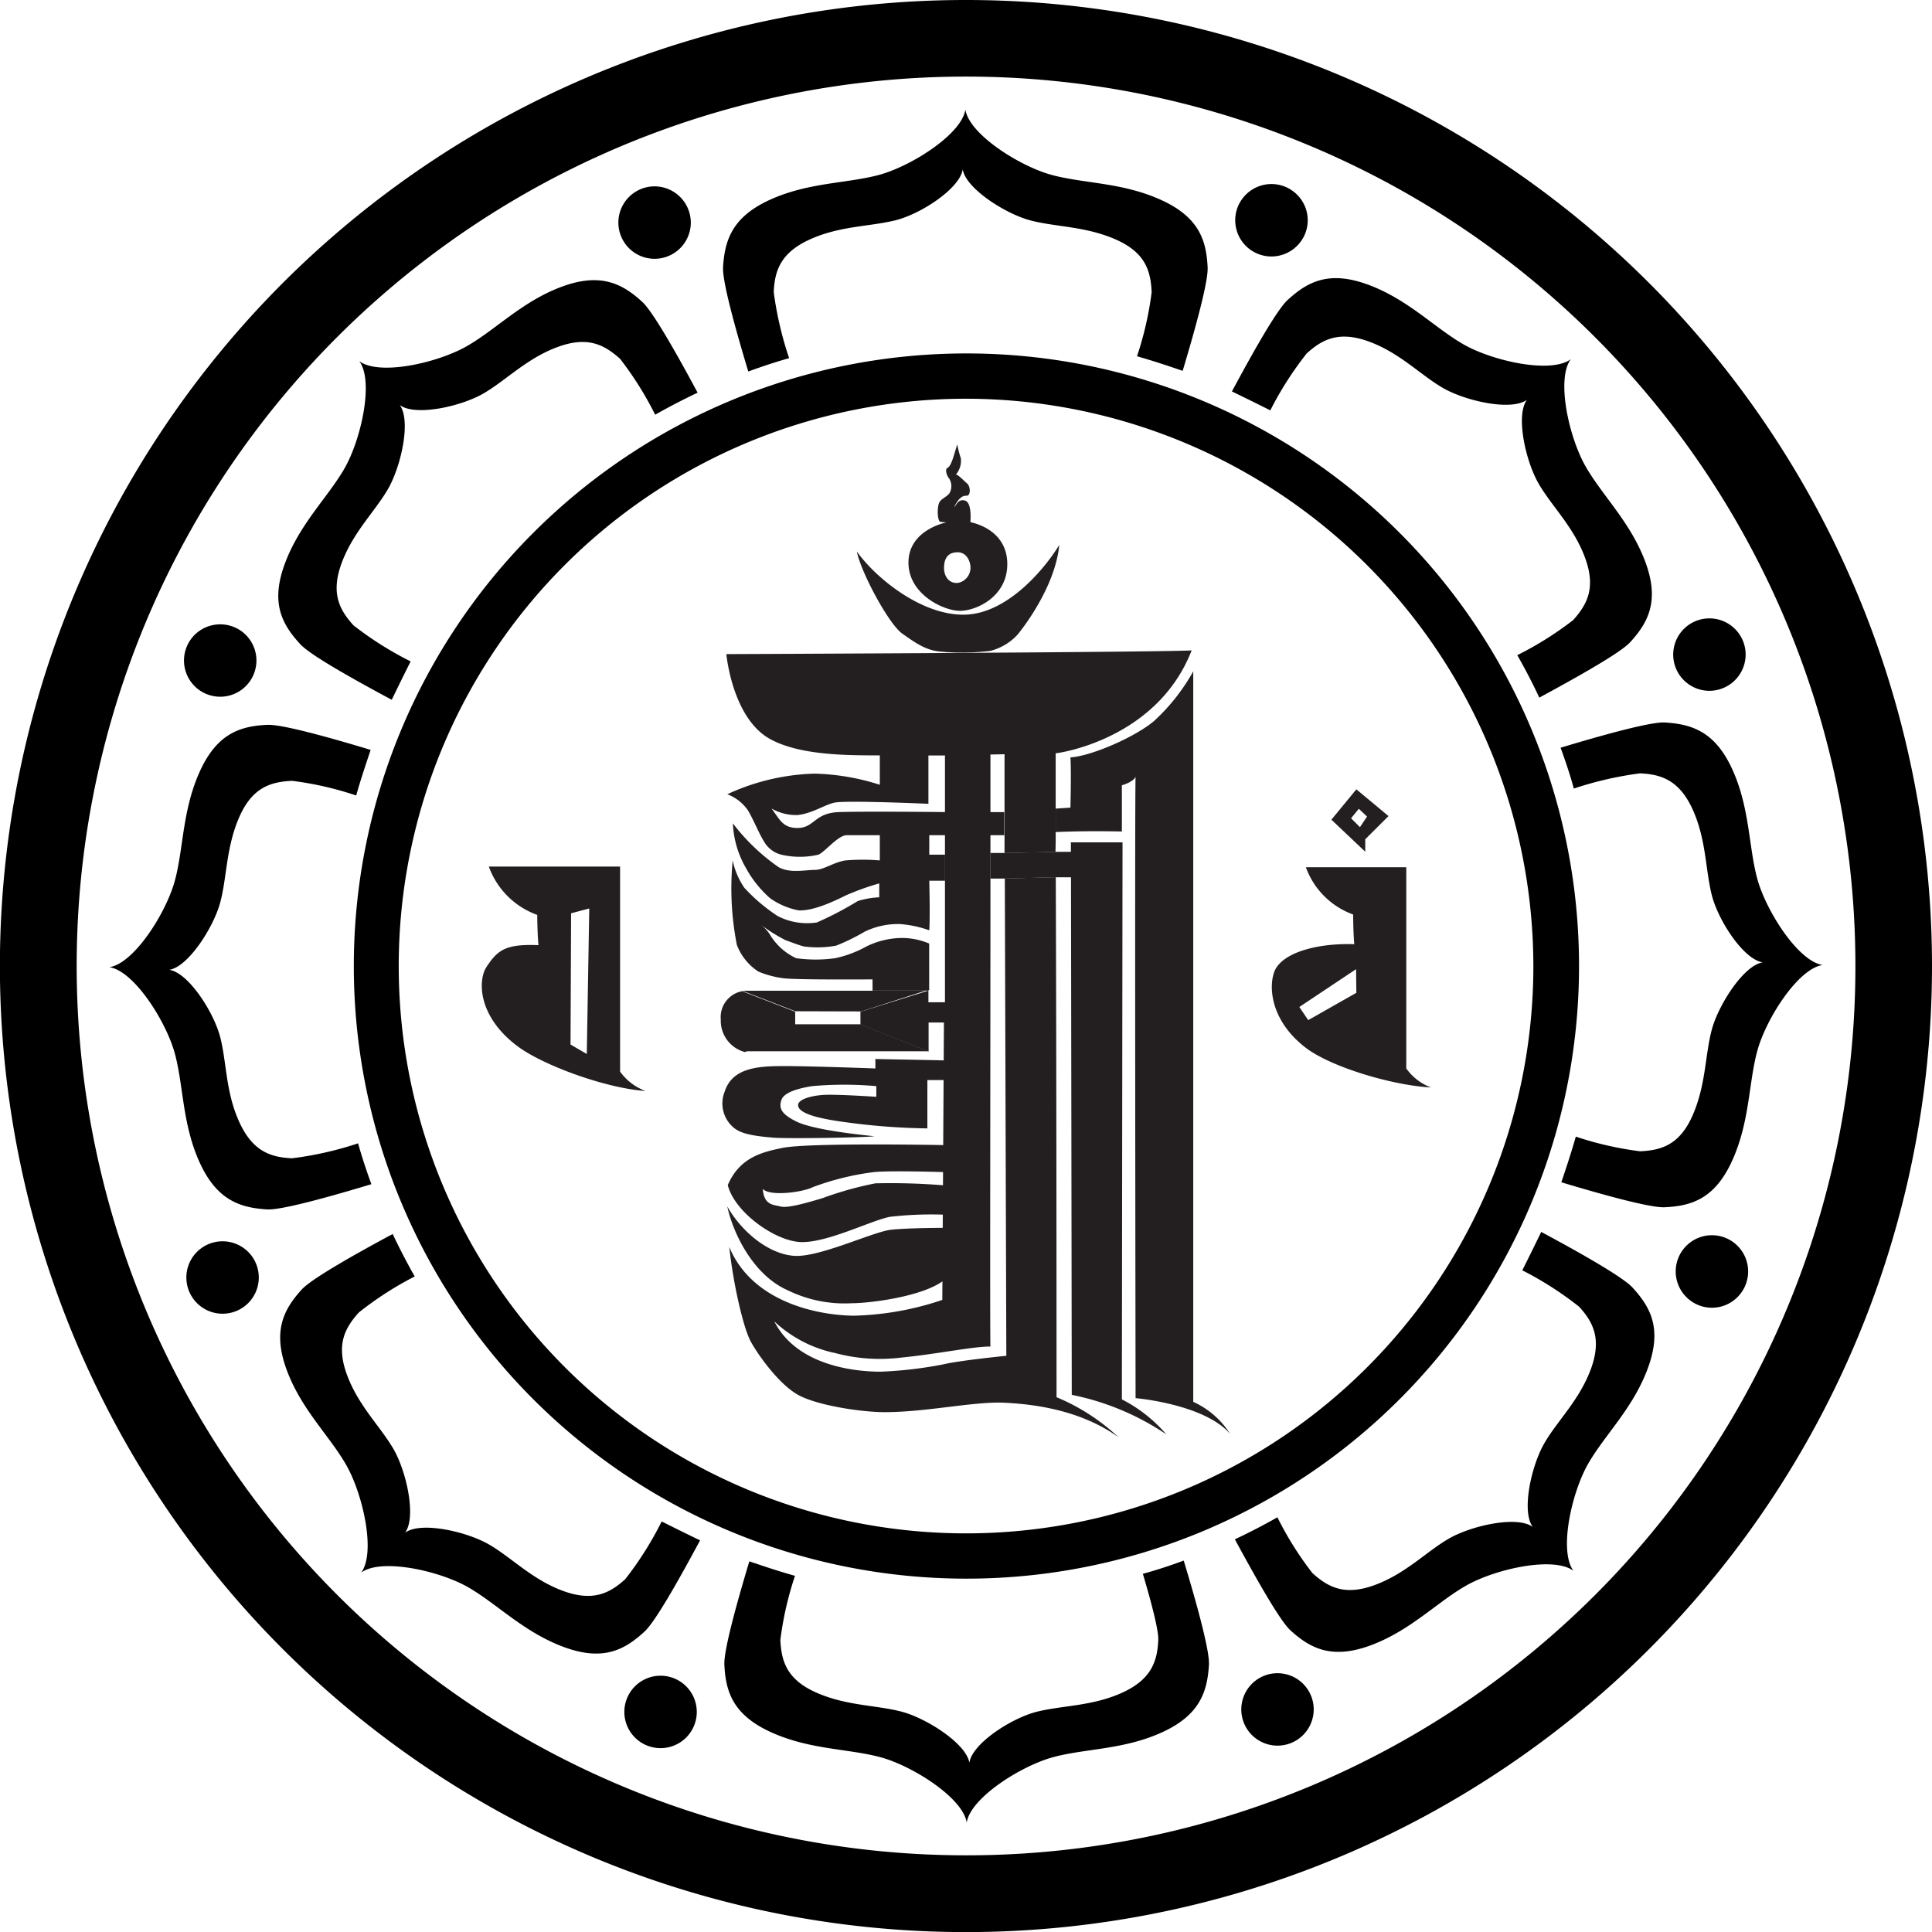 <svg xmlns="http://www.w3.org/2000/svg" viewBox="0 0 204.33 204.33">
    <defs>
        <style>.cls-1{fill:none;}.cls-2{fill:#231f20;}</style>
    </defs>
    <g id="Layer_2" data-name="Layer 2">
        <g id="Layer_1-2" data-name="Layer 1">
            <path d="M102.17,0A102.17,102.17,0,1,0,204.33,102.17,102.17,102.17,0,0,0,102.17,0Zm0,196.22a94.06,94.06,0,1,1,94.06-94A94,94,0,0,1,102.17,196.22Z"/>
            <path class="cls-1" d="M135.05,160.47a34.73,34.73,0,0,0,3.71,5.91c1.65,1.51,3.45,2.44,6.68,1.22s5.4-3.52,7.77-4.89,7.19-2.44,8.85-1.22c-1.23-1.65-.15-6.47,1.22-8.85s3.67-4.52,4.89-7.76.29-5-1.22-6.69a36.07,36.07,0,0,0-6.09-3.81A67.41,67.41,0,0,1,135.05,160.47Z"/>
            <path class="cls-1" d="M120.15,37.67a35.09,35.09,0,0,0,1.55-6.78c-.1-2.24-.71-4.17-3.86-5.6s-6.31-1.32-9-2-6.82-3.36-7.12-5.39c-.31,2-4.48,4.68-7.12,5.39s-5.8.61-9,2-3.77,3.35-3.87,5.59a36.76,36.76,0,0,0,1.61,7,66.73,66.73,0,0,1,36.71-.21Z"/>
            <path class="cls-1" d="M84.18,166.66a35.14,35.14,0,0,0-1.55,6.79c.11,2.23.72,4.16,3.87,5.59s6.3,1.32,9,2,6.81,3.36,7.12,5.39c.3-2,4.47-4.68,7.12-5.39s5.79-.61,9-2,3.76-3.36,3.86-5.59c0-1-.74-4-1.61-7a66.49,66.49,0,0,1-36.71.21Z"/>
            <path class="cls-1" d="M37.67,84.18a35.09,35.09,0,0,0-6.78-1.55c-2.24.11-4.17.72-5.6,3.87s-1.32,6.3-2,9-3.36,6.81-5.39,7.12c2,.3,4.68,4.47,5.39,7.12s.61,5.79,2,8.94,3.36,3.77,5.6,3.87a36,36,0,0,0,7-1.61,66.73,66.73,0,0,1-.21-36.71Z"/>
            <path class="cls-1" d="M166.66,120.15a35.14,35.14,0,0,0,6.79,1.55c2.23-.1,4.16-.71,5.59-3.86s1.32-6.31,2-9,3.36-6.82,5.39-7.12c-2-.31-4.68-4.48-5.39-7.12s-.61-5.8-2-9-3.36-3.77-5.59-3.87a37,37,0,0,0-7,1.61,66.73,66.73,0,0,1,.21,36.71Z"/>
            <path class="cls-1" d="M69.29,43.86A35.39,35.39,0,0,0,65.58,38c-1.66-1.51-3.45-2.44-6.69-1.22s-5.4,3.52-7.77,4.89-7.19,2.44-8.84,1.22c1.22,1.66.14,6.47-1.23,8.85s-3.67,4.53-4.88,7.76-.29,5,1.22,6.69A35.65,35.65,0,0,0,43.48,70,67.48,67.48,0,0,1,69.29,43.86Z"/>
            <path class="cls-1" d="M43.86,135A35.25,35.25,0,0,0,38,138.76c-1.51,1.65-2.44,3.45-1.22,6.68s3.52,5.4,4.89,7.77,2.44,7.19,1.22,8.84c1.66-1.22,6.48-.14,8.85,1.23s4.53,3.67,7.76,4.89,5,.29,6.69-1.22A36.07,36.07,0,0,0,70,160.86,67.37,67.37,0,0,1,43.86,135Z"/>
            <path class="cls-1" d="M160.47,69.29a35.39,35.39,0,0,0,5.91-3.71c1.51-1.66,2.44-3.45,1.22-6.69s-3.52-5.39-4.89-7.77-2.44-7.19-1.22-8.84c-1.65,1.22-6.47.14-8.85-1.23s-4.53-3.66-7.76-4.89-5-.28-6.69,1.23a35.65,35.65,0,0,0-3.81,6.09A67.41,67.41,0,0,1,160.47,69.29Z"/>
            <path d="M138.19,37.39c1.65-1.51,3.45-2.45,6.69-1.23s5.39,3.53,7.76,4.89,7.2,2.45,8.85,1.23c-1.22,1.65-.14,6.47,1.22,8.84s3.67,4.53,4.89,7.77.29,5-1.22,6.69a35.39,35.39,0,0,1-5.91,3.71q1.25,2.19,2.33,4.49c4-2.17,8.58-4.73,9.61-5.86,1.94-2.12,3.14-4.43,1.57-8.58s-4.52-6.93-6.28-10-3.14-9.23-1.57-11.35c-2.12,1.57-8.3.18-11.35-1.57s-5.82-4.71-10-6.28-6.46-.37-8.58,1.57c-1.13,1-3.73,5.62-5.91,9.69q2.07,1,4.06,2A35.65,35.65,0,0,1,138.19,37.39Z"/>
            <path d="M185.84,92.9c-.91-3.4-.78-7.44-2.61-11.49s-4.31-4.83-7.18-5c-1.53-.07-6.59,1.34-11,2.67.52,1.42,1,2.86,1.4,4.32a37,37,0,0,1,7-1.61c2.23.1,4.17.71,5.59,3.87s1.32,6.3,2,9,3.36,6.81,5.39,7.12c-2,.3-4.68,4.47-5.39,7.12s-.61,5.79-2,9-3.36,3.76-5.59,3.86a35.14,35.14,0,0,1-6.79-1.55c-.46,1.63-1,3.25-1.53,4.83,4.39,1.32,9.4,2.71,10.92,2.64,2.87-.13,5.35-.91,7.18-5s1.7-8.09,2.61-11.49,4.31-8.74,6.92-9.13C190.15,101.65,186.75,96.29,185.84,92.9Z"/>
            <path d="M167,138.19c1.51,1.65,2.44,3.45,1.22,6.69s-3.52,5.39-4.89,7.76-2.45,7.2-1.22,8.85c-1.66-1.22-6.48-.14-8.85,1.22s-4.53,3.67-7.77,4.89-5,.29-6.68-1.22a34.73,34.73,0,0,1-3.71-5.91q-2.2,1.25-4.5,2.33c2.17,4,4.74,8.58,5.86,9.61,2.12,1.94,4.43,3.14,8.59,1.57s6.92-4.52,10-6.28,9.24-3.14,11.36-1.57c-1.57-2.12-.19-8.3,1.57-11.35s4.71-5.82,6.27-10,.37-6.46-1.57-8.58c-1-1.13-5.62-3.73-9.68-5.91q-1,2.07-2,4.06A36.07,36.07,0,0,1,167,138.19Z"/>
            <path d="M122.5,173.45c-.1,2.23-.71,4.17-3.86,5.59s-6.31,1.32-9,2-6.82,3.36-7.12,5.39c-.31-2-4.48-4.68-7.12-5.39s-5.8-.61-9-2-3.76-3.36-3.87-5.59a35.14,35.14,0,0,1,1.55-6.79c-1.63-.45-3.25-1-4.83-1.53-1.32,4.39-2.71,9.4-2.64,10.92.13,2.87.92,5.35,5,7.18s8.09,1.7,11.49,2.61,8.75,4.31,9.14,6.92c.39-2.61,5.74-6,9.14-6.92s7.44-.78,11.48-2.61,4.83-4.31,5-7.18c.07-1.53-1.33-6.59-2.67-11-1.41.52-2.86,1-4.32,1.4C121.76,169.44,122.55,172.44,122.5,173.45Z"/>
            <path d="M66.14,167c-1.65,1.51-3.45,2.44-6.69,1.22s-5.39-3.53-7.76-4.89-7.19-2.45-8.85-1.23c1.22-1.65.15-6.47-1.22-8.84s-3.67-4.53-4.89-7.77-.29-5,1.22-6.68A35.25,35.25,0,0,1,43.86,135q-1.24-2.19-2.33-4.49c-4.05,2.17-8.58,4.74-9.61,5.86-1.94,2.13-3.13,4.43-1.57,8.59s4.53,6.92,6.28,10,3.14,9.24,1.57,11.36c2.12-1.57,8.31-.19,11.35,1.57s5.82,4.7,10,6.27,6.46.37,8.58-1.57c1.14-1,3.73-5.62,5.91-9.68q-2.07-1-4.06-2A36.07,36.07,0,0,1,66.14,167Z"/>
            <path d="M30.89,122.5c-2.24-.1-4.17-.71-5.6-3.87s-1.32-6.3-2-8.94-3.36-6.82-5.39-7.12c2-.31,4.68-4.48,5.39-7.12s.61-5.8,2-9,3.36-3.76,5.6-3.87a35.09,35.09,0,0,1,6.78,1.55c.46-1.63,1-3.24,1.53-4.82-4.39-1.33-9.4-2.72-10.92-2.65-2.87.13-5.35.91-7.18,5s-1.69,8.1-2.61,11.49-4.31,8.75-6.92,9.14c2.61.39,6,5.74,6.92,9.13s.78,7.45,2.61,11.49,4.31,4.83,7.18,5c1.53.07,6.59-1.34,11-2.67-.52-1.41-1-2.86-1.41-4.32A36,36,0,0,1,30.89,122.5Z"/>
            <path d="M37.39,66.14c-1.51-1.65-2.45-3.45-1.22-6.69s3.52-5.39,4.88-7.76,2.45-7.19,1.23-8.85c1.65,1.22,6.47.15,8.84-1.22s4.53-3.67,7.77-4.89,5-.29,6.69,1.22a35.39,35.39,0,0,1,3.71,5.91q2.19-1.24,4.49-2.33c-2.17-4.05-4.73-8.58-5.86-9.61-2.12-1.94-4.43-3.13-8.58-1.57s-6.92,4.53-10,6.28S40.14,39.77,38,38.2c1.57,2.12.18,8.31-1.57,11.35s-4.71,5.82-6.28,10S29.8,66,31.74,68.11c1,1.13,5.62,3.72,9.69,5.9q1-2.07,2-4.06A35.65,35.65,0,0,1,37.39,66.14Z"/>
            <path d="M81.83,30.89c.1-2.24.71-4.17,3.87-5.59s6.3-1.33,9-2,6.81-3.36,7.12-5.39c.3,2,4.47,4.68,7.12,5.39s5.79.61,9,2,3.76,3.36,3.86,5.6a35.09,35.09,0,0,1-1.55,6.78c1.63.46,3.25,1,4.83,1.54,1.32-4.4,2.71-9.41,2.64-10.93-.13-2.87-.91-5.35-5-7.18s-8.09-1.69-11.49-2.61-8.74-4.31-9.13-6.91c-.39,2.61-5.75,6-9.14,6.91s-7.44.78-11.49,2.61-4.83,4.31-5,7.18c-.07,1.53,1.34,6.6,2.67,11,1.42-.52,2.86-1,4.32-1.41A36.76,36.76,0,0,1,81.83,30.89Z"/>
            <path d="M102.17,37.38A64.79,64.79,0,1,0,167,102.17,64.78,64.78,0,0,0,102.17,37.38Zm0,125.52a60.73,60.73,0,1,1,60.73-60.73A60.73,60.73,0,0,1,102.17,162.9Z"/>
            <path d="M102.17,163.63a61.47,61.47,0,1,1,61.47-61.46A61.53,61.53,0,0,1,102.17,163.63Zm0-121.46a60,60,0,1,0,60,60A60.07,60.07,0,0,0,102.17,42.17Z"/>
            <path class="cls-2" d="M148.73,113V91.72H138.11a8.33,8.33,0,0,0,5,5s0,1.76.12,3.14c-3.33-.12-7,.63-8.23,2.46-.86,1.31-1,5.34,3.08,8.48,2.69,2.07,9.24,4,13.26,4.21A5.6,5.6,0,0,1,148.73,113Zm-5.28-8-5.09,2.89-.94-1.39,6-4Z"/>
            <path class="cls-2" d="M143.45,83.48l-2.64,3.21,3.58,3.39V88.76l2.46-2.45Zm.38,4-.94-.94.82-1,.87.82Z"/>
            <path class="cls-2" d="M99.74,129.86s-3.64,0-5.51.2S86.66,133,84,132.82s-5.51-2.46-7.08-5.22c.59,2.76,2.69,7.23,6.39,8.86a13.66,13.66,0,0,0,6.79,1.37c1.87,0,7.37-.68,9.64-2.36S99.74,129.86,99.74,129.86Z"/>
            <path class="cls-2" d="M100.43,112.16,92.58,112l0,1s-6.84-.25-9.59-.25-5.52.13-6.35,2.71a3.34,3.34,0,0,0,.94,3.79c.69.58,1.75.87,4.21,1.07,1.56.12,9.51,0,10.69-.15-2.62-.26-6.69-.78-8.26-1.56s-1.87-1.38-1.58-2.27,2.08-1.28,3.25-1.47a38.38,38.38,0,0,1,6.79,0V116s-4.24-.29-5.61-.2-2.68.5-2.66,1.08c0,1.08,3.25,1.58,5.51,1.87a68.84,68.84,0,0,0,8.16.59v-5.11h2.56Z"/>
            <path class="cls-2" d="M100.43,128.49a38.42,38.42,0,0,0-6.3.2c-2.06.39-7,2.95-9.74,2.65s-6.73-3.25-7.42-6c1.28-3,3.77-3.51,5.75-3.93,2.81-.59,17.31-.3,17.31-.3l.1,2.86s-6.1-.2-7.77,0A28.6,28.6,0,0,0,86,125.54c-1.18.59-4.63,1-5.32.2.1,1.77,1.19,1.67,1.87,1.86s2.47-.29,4.43-.88a36.39,36.39,0,0,1,5.61-1.57,69.2,69.2,0,0,1,7.57.24Z"/>
            <path class="cls-2" d="M102.64,55s.15-1.86-.59-2.06-.88.49-1.13.69c.35-.75.78-1.23,1.28-1.2s.44-1,.09-1.29-1-1-1.2-.94a2.26,2.26,0,0,0,.53-1.73,11,11,0,0,1-.38-1.47c-.28.86-.61,2.28-1,2.46s-.05.93.13,1.13a1.49,1.49,0,0,1,0,1.64c-.47.48-.93.55-1.09,1.07s-.15,1.66.14,1.88a16.06,16.06,0,0,0,3.21.07Z"/>
            <path class="cls-2" d="M126.2,148.26V71a21.09,21.09,0,0,1-4.13,5.24C120,78,115.28,80,113.21,80.1c.1,1.47,0,5.31,0,5.31l-1.56.11V88c1.73-.08,4.23-.12,7-.06V83.05s1.15-.3,1.45-.89c-.1,2.07,0,65.71,0,65.71s7.25.61,10,3.78A9.06,9.06,0,0,0,126.2,148.26Z"/>
            <path class="cls-2" d="M111.65,88v-2.5c0-3.18,0-5.48,0-6.5-.81,0-3.07.19-5.41.37l0,6.5v4.35l5.39-.12C111.66,89.39,111.65,88.7,111.65,88Z"/>
            <polygon class="cls-2" points="78.49 104.78 97.87 104.78 91.08 106.97 84.1 106.95 78.49 104.78"/>
            <polygon class="cls-2" points="98.19 111.18 78.79 111.18 84.1 108.33 90.98 108.33 98.19 111.18"/>
            <path class="cls-2" d="M84.1,107l-5.61-2.17a2.79,2.79,0,0,0-2.26,3,3.43,3.43,0,0,0,2.56,3.44c.54-.27,5.31-2.85,5.31-2.85Z"/>
            <path class="cls-2" d="M90.62,58.33C91.06,60.55,94,66,95.41,67s2.51,1.77,4,1.91a25.26,25.26,0,0,0,5.32-.07,5.89,5.89,0,0,0,2.87-1.7c.44-.52,4-5,4.43-9.51-1.33,2.21-5.24,7.15-9.81,7.37S92.68,61.21,90.62,58.33Z"/>
            <path class="cls-2" d="M101.17,55.08c-1.48.07-5.09,1.11-5.09,4.43s3.68,5.09,5.45,5.09,5.1-1.55,5-5.09S102.86,55,101.17,55.08Zm.14,6.57c-.88.08-1.45-.61-1.47-1.55,0-1.15.49-1.69,1.45-1.69s1.35,1,1.35,1.62A1.63,1.63,0,0,1,101.31,61.65Z"/>
            <path class="cls-2" d="M118.65,148l.07-58.91h-5.46v1l-1.6,0-5.39.12-1.53,0c0,.87,0,1.78,0,2.71l1.54,0,5.39-.14,1.6,0s.08,54,.08,54.74a27.55,27.55,0,0,1,10,4.18A15.36,15.36,0,0,0,118.65,148Z"/>
            <path class="cls-2" d="M98.19,104.73h.08V99.79a7.41,7.41,0,0,0-2.93-.59,8.7,8.7,0,0,0-3.69.89,12,12,0,0,1-3.32,1.25,15,15,0,0,1-4.13,0,6.34,6.34,0,0,1-2.73-2.43,3.91,3.91,0,0,0-1-1.11,17.69,17.69,0,0,0,2.58,1.62c.81.3,1.4.52,1.92.67a10.81,10.81,0,0,0,3.47-.08,21.91,21.91,0,0,0,3-1.47,8.05,8.05,0,0,1,3.76-.81,11.83,11.83,0,0,1,3.08.66c.1-1.37,0-5.24,0-5.24l1.67,0V90.39l-1.67,0V87.87H93.05V91a21.67,21.67,0,0,0-3.64,0c-1.28.2-2.26,1-3.24,1s-2.66.39-3.84-.3a21.48,21.48,0,0,1-4.82-4.62,10.29,10.29,0,0,0,1.38,4.72A11.76,11.76,0,0,0,81.45,95a7.74,7.74,0,0,0,3,1.28c1.58.09,3.84-1,5-1.58a28,28,0,0,1,3.54-1.27v1.47a9.09,9.09,0,0,0-2.26.39,35.71,35.71,0,0,1-4.34,2.27,6.82,6.82,0,0,1-4.13-.67,18.41,18.41,0,0,1-3.54-3A8,8,0,0,1,77.49,91a31,31,0,0,0,.44,8.93,5.82,5.82,0,0,0,2.27,2.82,10.22,10.22,0,0,0,2.74.72c1.59.17,9.34.11,9.34.11l0,1.19,5.8,0,.08,0Z"/>
            <polygon class="cls-2" points="98.19 104.71 98.11 104.73 98.19 104.73 98.19 104.71"/>
            <path class="cls-2" d="M111.74,147.77c0-.76,0-34.86-.08-55l-5.39.14.16,50.48s-4.92.49-6.59.89a43,43,0,0,1-6.69.79c-1.38,0-8.61-.11-11.26-5.32a13.39,13.39,0,0,0,6.44,3.35,18.27,18.27,0,0,0,6.88.49c4-.39,7.58-1.18,9.54-1.18-.06-.82,0-31,0-49.47,0-.93,0-1.84,0-2.71,0-6.8,0-11.46,0-11.46l-4.81.59V106l-1.75,0v-1.21h-.08L91,107v1.36l7.21,2.85v-3.07h1.62l-.17,29.34a31.42,31.42,0,0,1-9.44,1.67c-4.43-.09-10.82-1.76-13.09-7.27.4,3.83,1.48,8.55,2.27,10s3.05,4.62,5.11,5.7,6.59,1.77,9.05,1.77c4.43,0,9.35-1.13,12.59-1,4.26.19,8.68,1.15,12.15,3.66A21.76,21.76,0,0,0,111.74,147.77Z"/>
            <path class="cls-2" d="M76.82,69.18s.61,6.71,4.57,8.95c3.16,1.78,8.32,1.76,11.66,1.76V83a24.37,24.37,0,0,0-6.88-1.18A23.4,23.4,0,0,0,76.92,84a4.66,4.66,0,0,1,2.16,1.67c.5.79,1.28,2.66,1.68,3.25a2.91,2.91,0,0,0,1.87,1.47,8.65,8.65,0,0,0,3.93,0c.69-.29,2.07-2.06,3-2.06h8.76s7.8,0,7.89,0V85.89h-5.82s-9.15-.1-11.71,0-2.53,1.66-4.32,1.68c-1.58,0-1.87-.88-2.76-2.06a5.22,5.22,0,0,0,2.76.69c1.62-.18,3-1.18,4-1.33,1.45-.23,9.83.14,9.83.14V79.9h1.48s11.31-.22,12.12-.25c.08,0,10.55-1.4,14.24-10.86C121.18,69,76.82,69.18,76.82,69.18Z"/>
            <path class="cls-2" d="M65.58,113.33V91.65H51.7a8.48,8.48,0,0,0,5.12,5.11s0,1.8.13,3.2c-3.39-.13-4.29.45-5.5,2.31-.88,1.33-1,5.11,3.19,8.31,2.74,2.1,9.53,4.54,13.63,4.8A5.72,5.72,0,0,1,65.58,113.33Zm-3.52-1.86-1.72-1,.06-13.88,1.92-.51Z"/>
            <path d="M73.06,23.54a3.83,3.83,0,1,1-3.83-3.83A3.84,3.84,0,0,1,73.06,23.54Z"/>
            <path d="M137.18,26a3.83,3.83,0,1,1,0-5.41A3.81,3.81,0,0,1,137.18,26Z"/>
            <path d="M180.79,73.06a3.83,3.83,0,1,1,3.83-3.83A3.84,3.84,0,0,1,180.79,73.06Z"/>
            <path d="M178.35,137.18a3.83,3.83,0,1,1,5.41,0A3.81,3.81,0,0,1,178.35,137.18Z"/>
            <path d="M131.28,180.79a3.83,3.83,0,1,1,3.83,3.83A3.83,3.83,0,0,1,131.28,180.79Z"/>
            <path d="M67.15,178.35a3.83,3.83,0,1,1,0,5.41A3.83,3.83,0,0,1,67.15,178.35Z"/>
            <path d="M23.54,131.28a3.83,3.83,0,1,1-3.83,3.82A3.83,3.83,0,0,1,23.54,131.28Z"/>
            <path d="M26,67.15a3.83,3.83,0,1,1-5.42,0A3.84,3.84,0,0,1,26,67.15Z"/>
        </g>
    </g>
</svg>